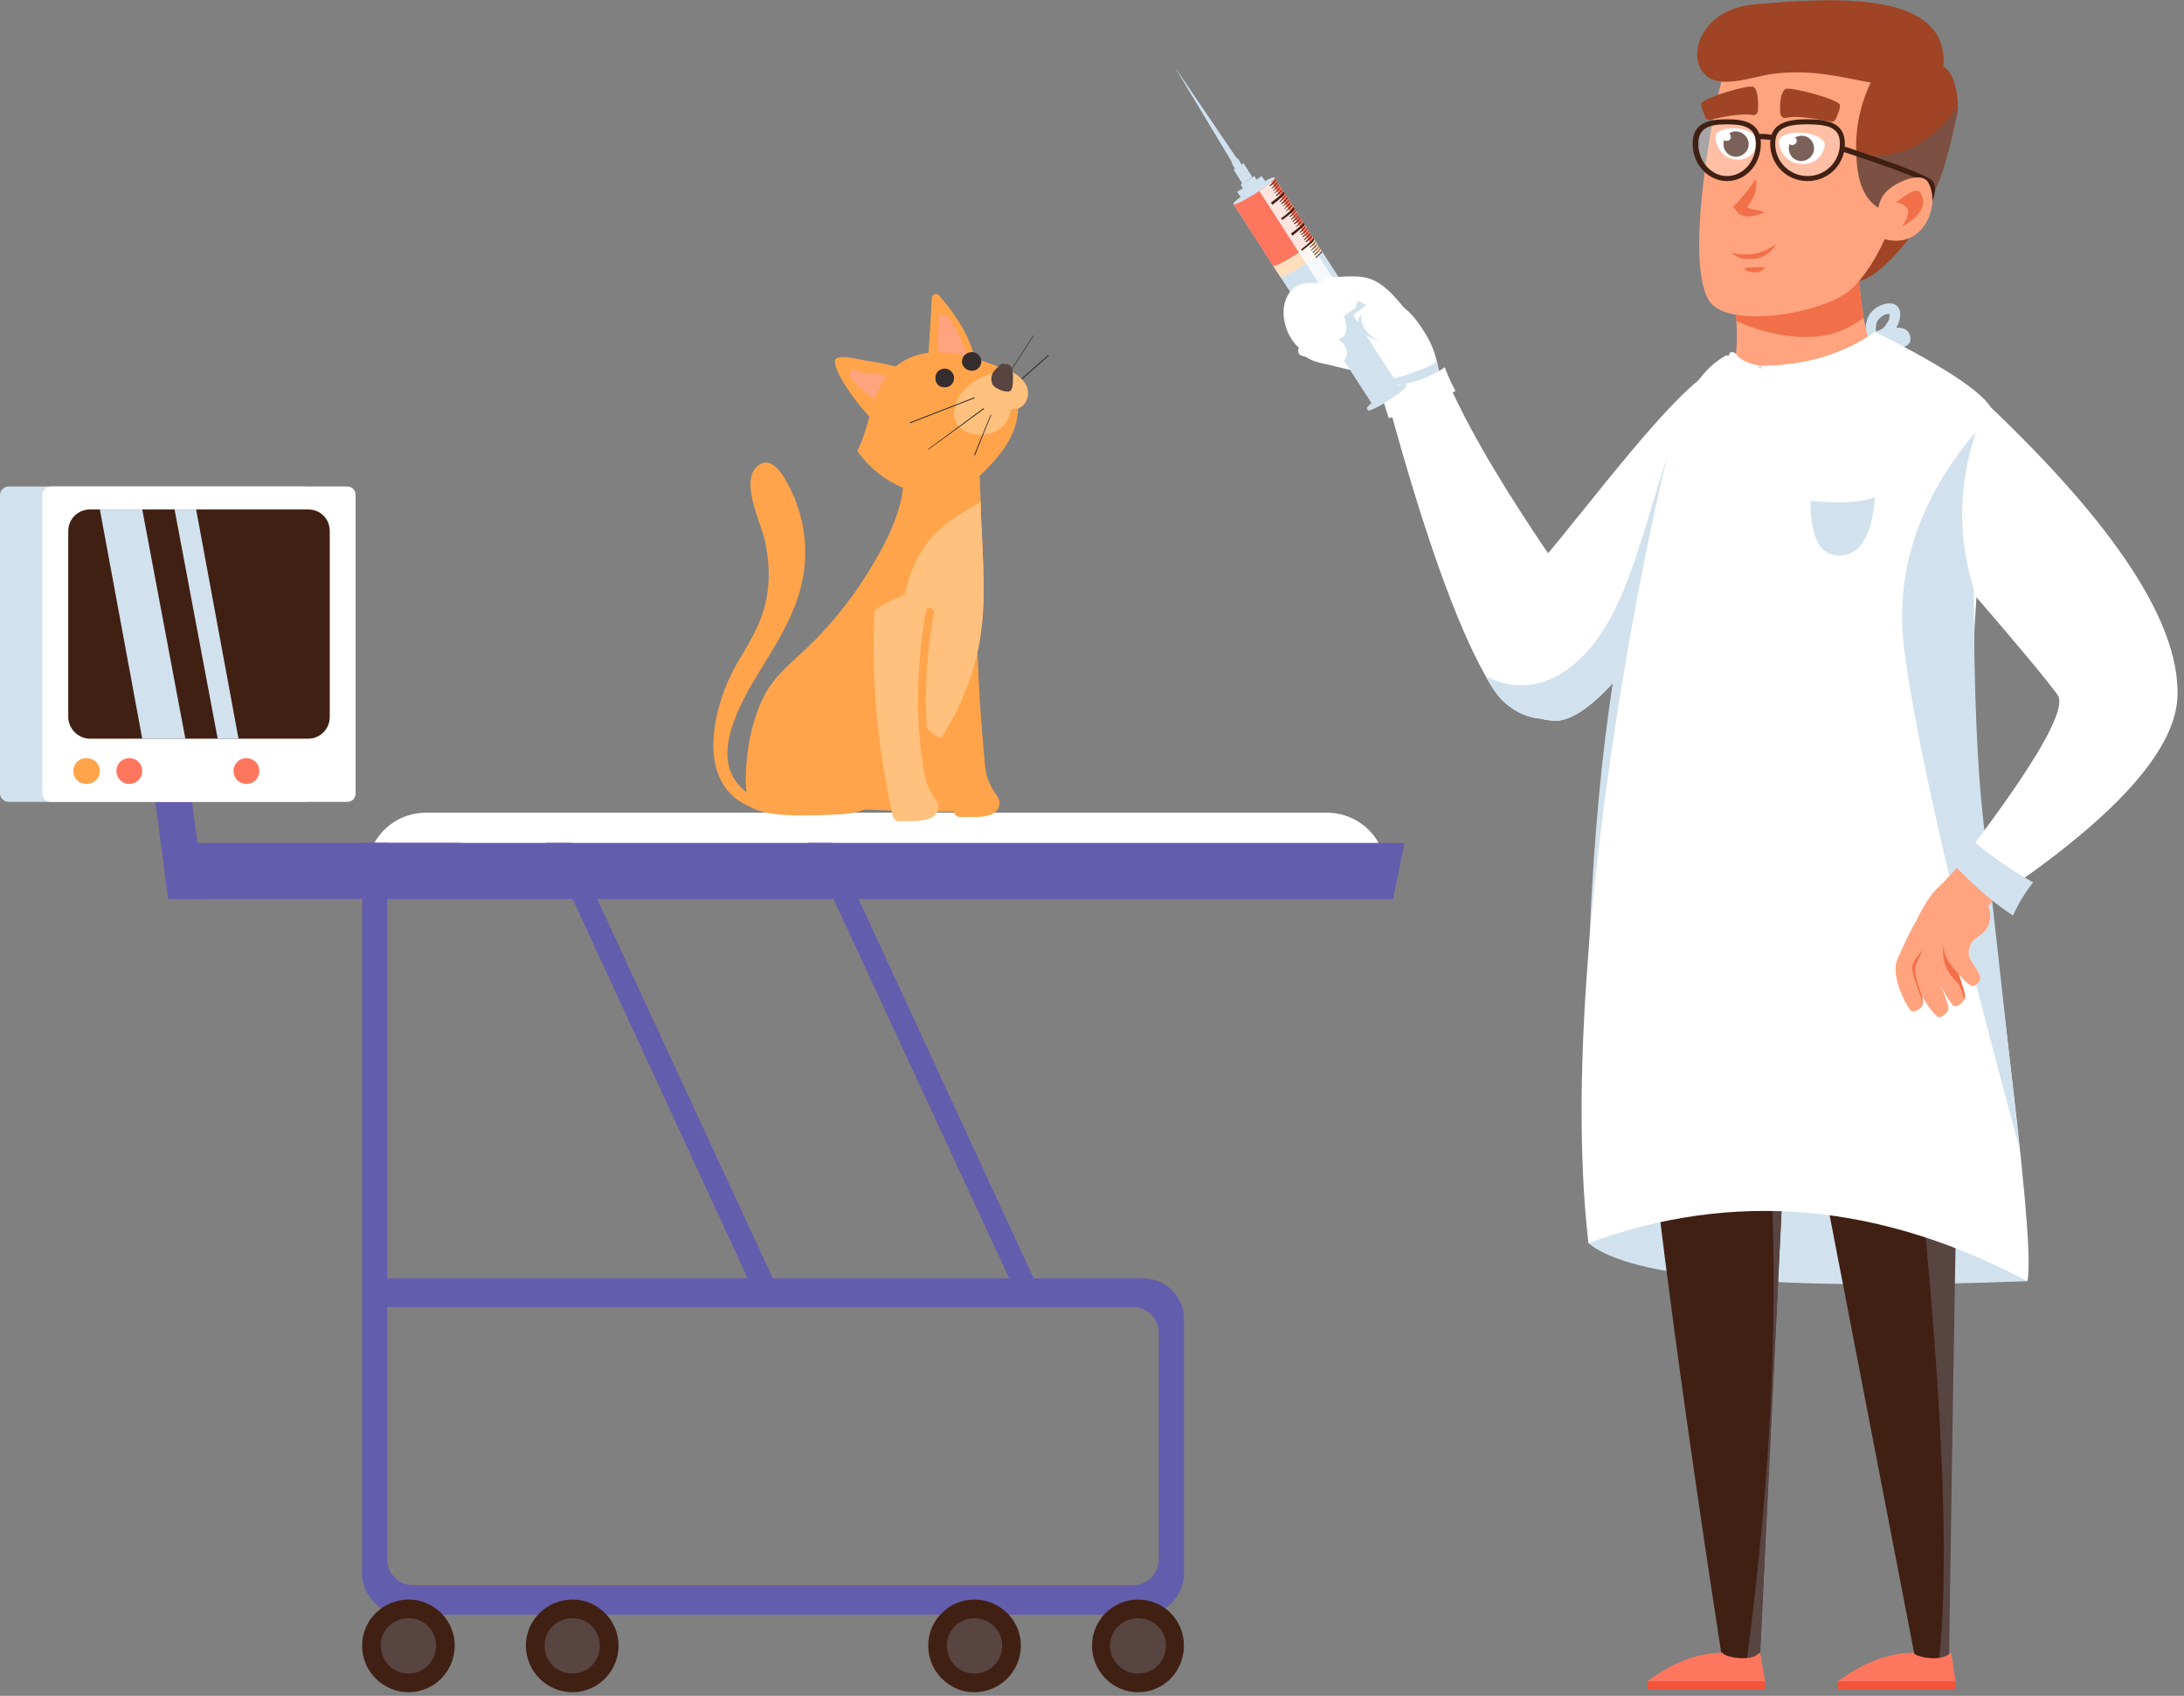 <svg version="1.2" xmlns="http://www.w3.org/2000/svg" viewBox="0 0 304 236" width="304" height="236">
	<rect x="0" y="0" width="304" height="236" fill="#808080" stroke="none"/>
	<title>image</title>
	<style>
		.s0 { fill: #ffffff } 
		.s1 { fill: #635dad } 
		.s2 { fill: #412014 } 
		.s3 { fill: #584441 } 
		.s4 { fill: #d1e2ee } 
		.s5 { fill: #ffa44a } 
		.s6 { fill: #ff765f } 
		.s7 { fill: #352c2d } 
		.s8 { fill: #ffa47f } 
		.s9 { fill: #ffc17d } 
		.s10 { fill: #9f4424 } 
		.s11 { fill: #f27049 } 
		.s12 { fill: #443e90 } 
		.s13 { fill: #f1543b } 
		.s14 { fill: #7c5042 } 
		.s15 { opacity: .3;fill: #ffffff } 
		.s16 { fill: #ffdebe } 
		.s17 { opacity: .8;fill: #ffffff } 
	</style>
	<path id="Layer" class="s0" d="m192.9 121.2h-141.8c0-4.5 3.7-8.1 8.2-8.1h125.4c4.5 0 8.2 3.6 8.2 8.1z" />
	<path id="Layer" class="s1" d="m193.9 125.1h-143.4l-0.1-7.8h145.1z" />
	<path id="Layer" class="s1" d="m108.5 179.9h-3.5l-28.9-62.6h3.4z" />
	<path id="Layer" class="s1" d="m144.8 179.9h-3.4l-29-62.6h3.5z" />
	<path id="Layer" fill-rule="evenodd" class="s1" d="m164.8 183.5v35.5c0 3.1-2.5 5.7-5.6 5.7h-103.1c-3.1 0-5.7-2.6-5.7-5.7v-101.7h3.5v60.6h105.2c3.1 0 5.7 2.5 5.7 5.6zm-110.9 33.5c0 2 1.6 3.6 3.6 3.6h100.2c2 0 3.6-1.6 3.6-3.6v-31.5c0-2-1.6-3.6-3.6-3.6h-103.8z" />
	<path id="Layer" class="s2" d="m63.3 229c0 3.6-2.9 6.5-6.4 6.5c-3.6 0-6.5-2.9-6.5-6.5c0-3.5 2.9-6.4 6.5-6.4c3.5 0 6.4 2.9 6.4 6.4z" />
	<path id="Layer" class="s3" d="m60.7 229c0 2.2-1.7 3.9-3.8 3.9c-2.2 0-3.9-1.7-3.9-3.9c0-2.1 1.7-3.8 3.9-3.8c2.1 0 3.8 1.7 3.8 3.8z" />
	<path id="Layer" class="s2" d="m86.1 229c0 3.6-2.9 6.5-6.4 6.5c-3.6 0-6.5-2.9-6.5-6.5c0-3.5 2.9-6.4 6.5-6.4c3.5 0 6.4 2.9 6.4 6.4z" />
	<path id="Layer" class="s3" d="m83.5 229c0 2.2-1.7 3.9-3.8 3.9c-2.2 0-3.9-1.7-3.9-3.9c0-2.1 1.7-3.8 3.9-3.8c2.1 0 3.8 1.7 3.8 3.8z" />
	<path id="Layer" class="s2" d="m142.1 229c0 3.6-2.9 6.5-6.5 6.5c-3.5 0-6.4-2.9-6.4-6.5c0-3.5 2.9-6.4 6.4-6.4c3.6 0 6.5 2.9 6.5 6.4z" />
	<path id="Layer" class="s3" d="m139.5 229c0 2.2-1.7 3.9-3.9 3.9c-2.1 0-3.8-1.7-3.8-3.9c0-2.1 1.7-3.8 3.8-3.8c2.2 0 3.9 1.7 3.9 3.8z" />
	<path id="Layer" class="s2" d="m164.8 229c0 3.6-2.8 6.5-6.4 6.5c-3.5 0-6.4-2.9-6.4-6.5c0-3.5 2.9-6.4 6.4-6.4c3.6 0 6.4 2.9 6.4 6.4z" />
	<path id="Layer" class="s3" d="m162.3 229c0 2.2-1.7 3.9-3.9 3.9c-2.1 0-3.9-1.7-3.9-3.9c0-2.1 1.8-3.8 3.9-3.8c2.2 0 3.9 1.7 3.9 3.8z" />
	<path id="Layer" class="s1" d="m64.1 125.1h-38.1v-7.8h38.1z" />
	<path id="Layer" class="s1" d="m28.5 125.1h-5.1l-4.8-36.5h5.1z" />
	<path id="Layer" class="s4" d="m42.5 111.6h-41.3c-0.6 0-1.2-0.5-1.2-1.2v-41.5c0-0.7 0.6-1.2 1.2-1.2h41.3c0.6 0 1.2 0.5 1.2 1.2v41.5c0 0.7-0.6 1.2-1.2 1.2z" />
	<path id="Layer" class="s0" d="m48.3 111.6h-41.2c-0.6 0-1.2-0.5-1.2-1.2v-41.5c0-0.7 0.6-1.2 1.2-1.2h41.2c0.7 0 1.2 0.5 1.2 1.2v41.5c0 0.7-0.5 1.2-1.2 1.2z" />
	<path id="Layer" class="s2" d="m42.9 102.8h-30.4c-1.6 0-3-1.4-3-3v-25.9c0-1.7 1.4-3 3-3h30.4c1.7 0 3 1.3 3 3v25.9c0 1.6-1.3 3-3 3z" />
	<path id="Layer" class="s5" d="m12 109.1c-1 0-1.8-0.8-1.8-1.8c0-1 0.8-1.8 1.8-1.8c1.1 0 1.9 0.8 1.9 1.8c0 1-0.8 1.8-1.9 1.8z" />
	<path id="Layer" class="s6" d="m18 109.1c-1 0-1.8-0.8-1.8-1.8c0-1 0.8-1.8 1.8-1.8c1 0 1.8 0.8 1.8 1.8c0 1-0.8 1.8-1.8 1.8z" />
	<path id="Layer" class="s6" d="m34.3 109.1c-1 0-1.8-0.8-1.8-1.8c0-1 0.8-1.8 1.8-1.8c1 0 1.8 0.8 1.8 1.8c0 1-0.8 1.8-1.8 1.8z" />
	<path id="Layer" class="s4" d="m25.8 102.8h-6l-5.9-31.9h5.9z" />
	<path id="Layer" class="s4" d="m33.2 102.8h-2.9l-6-31.9h3z" />
	<path id="Layer" class="s7" d="m139.3 53.7l4.5-7h0.1l-4.5 7z" />
	<path id="Layer" class="s7" d="m140.7 54l5.2-4.6l0.1 0.1l-5.2 4.6z" />
	<path id="Layer" class="s5" d="m129.2 49.7q0.3-4.1 0.5-8.2c0-0.5 0.6-0.8 1-0.4c2 2.3 4.2 5.4 4.9 8.5c0.7 3.1-4.5 1.2-5.8 0.7q0 0-0.1 0c-0.3-0.1-0.5-0.2-0.5-0.6z" />
	<path id="Layer" class="s5" d="m116.6 49.8c1-0.3 2.4 0.1 3.4 0.3q2.3 0.3 4.6 0.9c0.2 0 0.4 0.2 0.4 0.4c0.3 0.1 0.6 0.4 0.4 0.9q-1.7 2.9-2.7 6.2c-0.1 0.4-0.6 0.5-1 0.2q-1.9-1.9-3.4-4.1c-0.8-1.2-2-2.9-2.1-4.3c0-0.2 0.2-0.5 0.4-0.5z" />
	<path id="Layer" class="s5" d="m131.1 100.6q7.9 11.4 4.3 12.1q-3.7 0.7-23-0.5q14.7-11.2 18.7-11.6z" />
	<path id="Layer" class="s8" d="m130.6 47.3q0-1.5 0.1-3c0-0.5 0.6-0.7 1-0.4c1.3 1.4 2.1 3.4 2.8 5.2q0.1 0.1 0.2 0.1c0.3 0.2 0.3 0.6 0.2 0.9c0 0.5-0.8 0.9-1 0.3q-0.1-0.1-0.1-0.1c-1.1 0-2.7 0-3.1-0.9c-0.2-0.6-0.1-1.5-0.1-2.1z" />
	<path id="Layer" class="s8" d="m119 51.5c2 0.7 4.2 0.5 6.2 1.1c0.5 0.2 0.5 0.7 0.2 1c0.1 0.2 0.1 0.4 0 0.5q-0.6 1.2-1.4 2.3c-0.2 0.2-0.5 0.3-0.7 0.2c-1.9-1.2-3.7-2.4-5-4.2c-0.2-0.4 0.2-1 0.7-0.9z" />
	<path id="Layer" class="s5" d="m106 97.6c1.5-3.4 4-5.2 6.5-7.6c3-2.9 5.6-6.1 7.8-9.5c2.4-3.8 4.9-8.2 5.4-12.6c-2.5-1.1-4.6-2.7-6.2-4.9c-0.2-0.2-0.1-0.4 0-0.6c2-4.1 1.7-9.2 6-12c4.3-2.7 9.6-0.9 13.9 0.8c0.2 0.1 0.3 0.3 0.4 0.5c1.3 1.2 1.9 3.4 1.9 5.1q0 0.1 0 0.2q0 0.1 0 0.3c-0.3 3.7-2.8 6.5-5.4 9q0.1 0.1 0.1 0.3q0 1.6 0.1 3.1c0.1 6.2 0.9 12.4 0 18.6c-0.7 5.1-2.7 10.1-5.5 14.4q-0.6 1-1.3 2c-3 4-7 8.2-12.3 8.6c-4.1 0.2-11.1 0.6-13.2-1.2c-0.4-1.5-0.4-3.7-0.4-4c0.1-3.6 0.7-7.2 2.2-10.5z" />
	<path id="Layer" class="s9" d="m133.1 56c1-2.6 4.5-4.6 7.3-4.1c0.2-0.1 0.4-0.2 0.6-0.1c1.1 0.7 2.1 1.6 2.1 2.9c0 1-0.6 2-1.6 2.2c-0.2 0-0.5-0.1-0.6 0c-0.4 0.3-0.1 0-0.3 0.6c-0.2 0.5-0.3 0.9-0.7 1.5c-0.8 1-2.1 1.5-3.4 1.5c-2.7 0-4.4-1.8-3.4-4.5z" />
	<path id="Layer" class="s3" d="m138 52.9c-0.1-0.8 0.4-1.4 1-1.9q0.1-0.2 0.3-0.3q0.3-0.2 0.6 0c0.4-0.1 0.8 0.1 1 0.6c0.1 0.4 0.1 0.9 0.1 1.3c0 0.6 0 1.1-0.2 1.6c-0.1 0.2-0.3 0.3-0.5 0.3c-0.4 0-0.9-0.1-1.4-0.4c-0.5-0.2-0.9-0.6-0.9-1.2z" />
	<path id="Layer" class="s5" d="m130.2 84.9c-0.1-0.2-1.6-4.9 2.3-5.1c0.5 0 4.8-0.3 3.9 3.7c-0.9 3.9 0.2 17.7 0.6 21.7c0.1 1.9 0.3 3.4 1.4 5c0.4 0.6 0.8 1 0.7 1.8c-0.3 2.2-4.1 1.6-5.5 1.7c-0.2 0-0.4-0.1-0.5-0.2c-0.1 0-0.2-0.1-0.3-0.4c-2.1-9.2-2.9-18.7-2.6-28.2z" />
	<path id="Layer" class="s7" d="m131.5 51.3c0.7 0 1.3 0.6 1.3 1.3c0 0.8-0.6 1.3-1.3 1.3c-0.8 0-1.3-0.5-1.3-1.3c0-0.7 0.5-1.3 1.3-1.3z" />
	<path id="Layer" class="s7" d="m135.3 49c0.7 0 1.3 0.6 1.3 1.3c0 0.7-0.6 1.3-1.3 1.3c-0.8 0-1.4-0.6-1.4-1.3c0-0.7 0.6-1.3 1.4-1.3z" />
	<path id="Layer" class="s5" d="m102.6 92.3c1.4-2.4 2.9-4.7 3.7-7.4c0.9-3.1 0.9-6.3 0.2-9.5c-0.4-2.3-3.5-8.2-1.2-10.4c2.5-2.4 4.6 2.8 5.3 4.3c1.7 4.3 2 8.9 0.6 13.4c-1.4 4.6-4.2 8.5-6.6 12.6c-1.3 2.3-2.5 4.7-3.1 7.3c-0.8 3.9 0.3 6.5 3.7 8.6c0.4 0.3 0.3 0.7 0 1c-0.1 0.1-0.3 0.3-0.5 0.2c-8.3-3.2-5.4-14.4-2.1-20.1z" />
	<path id="Layer" class="s9" d="m125.5 84.9c0.5-3.1 1.4-6.4 3.3-9c1.9-2.7 4.8-4.4 7.6-6q0-0.1 0.1-0.2c0.1 6.2 0.9 12.4 0 18.6c-0.7 5.1-2.7 10.1-5.5 14.4q-0.5-0.1-1-0.5c-2.2-1.6-3.4-5.1-4.1-7.6c-0.8-3.1-0.9-6.5-0.4-9.7z" />
	<path id="Layer" class="s9" d="m121.7 85.5c-0.1-0.3-0.1-0.5 0.2-0.7c3.3-2.1 6.9-3.3 10.8-3.5c0.5 0 0.6 0.6 0.4 0.9q0 0.1-0.1 0.3c-1.6 3.7-3.2 7.5-4.1 11.4c-0.9 4-0.8 7.9-0.5 11.8c0.2 2 0.4 3.4 1.5 5.1c0.4 0.5 0.8 1 0.7 1.7c-0.3 2.2-4.1 1.7-5.5 1.8c-0.2 0-0.4-0.1-0.5-0.2c-0.1-0.1-0.2-0.2-0.3-0.4c-2.1-9.3-3-18.7-2.6-28.2z" />
	<path id="Layer" class="s7" d="m126.6 58.8l9-3.5l0.1 0.1l-9 3.5z" />
	<path id="Layer" class="s7" d="m129.2 62.5l7.7-5.7l0.1 0.1l-7.8 5.7z" />
	<path id="Layer" class="s7" d="m135.6 63.3l2.3-5.6h0.1l-2.3 5.7z" />
	<path id="Layer" class="s5" d="m128.9 85c0.1-0.7 1.2-0.4 1.1 0.3c-1.3 6.9-1.6 15.1-0.2 22c0.2 0.7-0.9 1-1.1 0.3c-1.4-7.1-1.1-15.5 0.2-22.6z" />
	<path id="Layer" class="s5" d="m109.7 98.4c6-1.7 11.7 3.1 10.9 9.4c-0.1 0.7-1.2 0.7-1.1 0c0.7-5.5-4.1-9.8-9.5-8.3c-0.7 0.2-1-0.9-0.3-1.1z" />
	<path id="Layer" class="s0" d="m200.9 56.7c0 0.5-5.6 2.2-5.7 1.8c-0.4-1.7-1.4-4.7-2.1-6.4c-0.2 0.2-0.4 0.4-0.8 0.3q-3.6-0.7-7.2-1.6c-1.3-0.3-2.9-0.5-3.8-1.6c-0.5-0.6-0.9-1.6-0.3-2.4q0.1-0.1 0.1-0.2c-1.1-1.1-2-2.4-1.1-3.9q0.1-0.2 0.3-0.3c-0.7-1-0.7-2.3 1-2.5c0.7 0 1.6 0.3 2.2 0.5c1.1 0.2 2.3 0.4 3.4 0.5c1.5 0.2 2.8 0.3 4.2 0.6q0.4 0 0.6 0c3.2 0 5.2 2.4 6.8 5.1c2.1 3.3 2.1 8 2.4 10.1z" />
	<path id="Layer" class="s4" d="m189.5 43.7q-0.3 2.4 2.7 3.9q-2.6-1-3-1.8q-0.6-1 0.3-2.1z" />
	<path id="Layer" class="s4" d="m193.4 52.9q5.7-1.7 6.6-2.6l0.5 2.3l-6.6 1.9z" />
	<path id="Layer" fill-rule="evenodd" class="s4" d="m260.8 48.3c-0.2-0.1-0.4-0.2-0.4-0.5c-0.4 0-0.7-0.2-0.7-0.6c-0.1-1.4-0.1-3 1-4c0.7-0.7 2.2-1.3 3.1-0.8c1.1 0.6 0.7 2.3 0.2 3.1q0 0.1 0 0.1c0.9 0 1.7 0.2 1.9 1.3c0.4 2.2-3.9 1.6-5.1 1.4zm0.3-2.2c0.6-0.1 1.1-0.4 1.4-0.9q0.3-0.4 0.5-0.9q0-0.2 0-0.5q0-0.4 0-0.1c-0.6-0.1-1.4 0.5-1.7 1c-0.2 0.5-0.2 0.9-0.2 1.4z" />
	<path id="Layer" class="s4" d="m240.4 49.4l14.2 35.6l27.6 93.3q-52.5 2-61.1-5.3q-2.7-95.2 19.3-123.6z" />
	<path id="Layer" class="s10" d="m267.8 30.4q-6.3 8.9-9.8 8.8q-3.6-0.1 1.4-11.9z" />
	<path id="Layer" class="s0" d="m214.2 78.5c6.3-7.2 19.4-25.2 24.8-27.2c2.4-0.9 3.1 12.9-0.2 20.4c-6 13.9-16.1 28.3-22.1 28.6q-1.2 0-2.3-0.3c-2.7-0.6-4.8-2.6-6-5.6c-0.8-2.1 1.8-11.4 5.8-15.9z" />
	<path id="Layer" class="s0" d="m201.6 53.3c3.7 8.2 8.8 16.1 13.2 22.7c2.5 3.5 4.7 6.7 6.5 9.3c2.3 3.4 3.7 5.9 3.6 7.1c-0.4 3.8-5.3 8.1-10.5 7.6c-1.6-0.1-3.3-0.8-4.8-2.1c-0.9-0.7-1.8-2-2.7-3.6q-0.1-0.1-0.1-0.2q-6.1-10.8-13.4-37.5q4.5-0.3 8.2-3.3z" />
	<path id="Layer" class="s4" d="m223.3 87.5c5.6-9 7.6-24.7 12.5-32.3c1.1-1.6 2.1-2.9 3.2-3.9q0.6 0 1.1 0.1q0.5 0 1 0.2c0.5 3.3 1 12.6-2.3 20.1c-6 13.9-16.1 28.3-22.1 28.6q-1.2 0-2.3-0.3c-1.6-0.1-3.3-0.8-4.8-2.1c-0.9-0.7-1.8-2-2.7-3.6q-0.1-0.1-0.1-0.2c7 3.6 13-1 16.5-6.6z" />
	<path id="Layer" class="s2" d="m227.6 111q24 0.9 37.7 1.4c1.7 0.1 5.4 0.1 6.9 0q1.3 19.3 0.7 30.5q-0.9 16.7-1.7 88.2l-4.5 0.3l-17.4-90.1l-4.4 90.1l-5.2-0.6q-15.6-101.1-12.1-119.8z" />
	<path id="Layer" class="s3" d="m243.1 231.4q6.8-51.2 1.4-88.3q-4-3.4-5.3-7.6q1.9 3 10.1 5.8l-4.3 89.1z" />
	<path id="Layer" class="s3" d="m265.6 146.8q-1.5-17.1-8.8-34.4l14.8-2.9q1.9 20.8 1.3 33.4q-0.5 11.3-1.6 87.5l-1.4 0.8c2.6-24-3.2-71-4.3-84.4z" />
	<path id="Layer" class="s8" d="m258.6 36.6q0 0.1 0 0.1q0 0.1 0 0.2c0 0.9 0.3 4.1 0.8 7.3c0.3 1.5 0.6 3.1 1.1 4.4q-9.9 6.1-19 1.6q0.4-2.3 0.2-5.5q-0.1-1.5-0.4-3.2q-0.3-1.7-0.9-3.5q-0.2-0.6-0.5-1.4z" />
	<path id="Layer" class="s11" d="m258.6 36.6q0 0.1 0 0.1q0 0.1 0 0.2c0 0.9 0.3 4.1 0.8 7.3c-1 0.8-2.7 1.9-5 2.4c-3.6 0.8-8.4 0-12.7-1.9q-0.1-1.5-0.4-3.2c-0.1-0.9-0.3-2-0.9-3.5q-0.2-0.6-0.5-1.4z" />
	<path id="Layer" class="s12" d="m262.3 119.8l1.8 9.9q-4.4-6.1-36.8-12.9q0-2.7 0.6-8.9z" />
	<path id="Layer" class="s0" d="m273.8 82.5q-1.6 29.9-0.1 41.1q-13.6 1-19.9-1.1q12.6-27.7 14-39.7q-4.3-18.1 9.6-25.2q-5.8 19.7-3.6 24.9z" />
	<path id="Layer" class="s6" d="m245 230l0.7 4h-16.4q5.3-4 10.5-4c-0.1 0.5 3.8 1.4 5 0.1z" />
	<path id="Layer" class="s13" d="m245.7 235.1h-16.4v-1.1h16.4z" />
	<path id="Layer" class="s6" d="m271.6 230l0.6 4h-16.4q5.4-4 10.6-4c-0.1 0.5 3.7 1.4 5 0.1z" />
	<path id="Layer" class="s13" d="m272.2 235.1h-16.4v-1.1h16.4z" />
	<path id="Layer" class="s8" d="m263.1 31.6q-2.5 6-5.5 8.7c-3.6 3.3-17.4 5.7-19.8 1.4c-3.6-6.2 1.4-30.6 2.5-32.5c1.2-2 18.9-7.9 23.9 0.9q5.1 8.7-1.1 21.5z" />
	<path id="Layer" class="s10" d="m244.2 0.6c10.7-0.9 27.2-2.1 26.3 8.7c1.7 0.7 2.3 5 1.9 6.7c-2 8.8-3.5 11.3-4.4 13.2c-1 2.2-3.6 1.3-4.7 0.8c-5.2-1.9-6.5-11.1-2.9-18.5c-4.7-0.9-8.6-1.9-13.8-1.2c-2.3 0.3-6.7 2-8.9 0.4c-3.2-2.4-1.2-9.4 6.5-10.1z" />
	<path id="Layer" class="s11" d="m242.6 29.4l0.2-0.9c0.1 0.2 0.5 0.4 1 0.6c0.5 0.1 1.2 0.1 1.8 0.5c-0.6 0.2-1.1 0.4-1.9 0.5c-0.3 0.1-0.7 0-1.1-0.1c-0.4-0.1-0.8-0.4-1-0.8l-0.4-0.4l0.5-0.5c1-1 1.8-2.1 2.7-3.4c0.3 1.7-0.5 3.3-1.8 4.5z" />
	<path id="Layer" class="s0" d="m250.6 22.8c-2.7-0.2-3.5-3.3-2.6-3.8c2.4-1.3 6.1-0.1 6 1.2c-0.1 1.1-1.1 2.8-3.4 2.6z" />
	<path id="Layer" class="s2" d="m250.6 18.9c1-0.1 1.8 0.6 1.9 1.6c0.1 0.9-0.6 1.8-1.6 1.9c-1 0.1-1.8-0.6-1.9-1.6c-0.1-1 0.6-1.8 1.6-1.9z" />
	<path id="Layer" class="s0" d="m249.4 19c0.4 0 0.6 0.2 0.7 0.5c0 0.4-0.2 0.6-0.6 0.7c-0.3 0-0.6-0.2-0.6-0.6c0-0.3 0.2-0.6 0.5-0.6z" />
	<path id="Layer" class="s0" d="m241.6 22.2c-2.5-0.2-3.3-3.3-2.5-3.8c2.1-1.3 5.6-0.1 5.5 1.2c0 1.1-0.9 2.8-3 2.6z" />
	<path id="Layer" class="s2" d="m241.4 18.3c1-0.1 1.9 0.6 2 1.6c0.1 0.9-0.6 1.8-1.6 1.9c-1 0.1-1.8-0.6-1.9-1.6c-0.1-0.9 0.6-1.8 1.5-1.9z" />
	<path id="Layer" class="s0" d="m240.3 18.4c0.3 0 0.6 0.2 0.6 0.6c0.1 0.3-0.2 0.6-0.5 0.6c-0.3 0.1-0.6-0.2-0.7-0.5c0-0.3 0.2-0.6 0.6-0.7z" />
	<path id="Layer" class="s10" d="m255.5 16.6c-0.2 0.3-0.4 0.4-0.7 0.3c-1.2-0.2-4.5-0.9-6.2-0.5c-0.4 0.1-0.7-0.2-0.8-0.6c-0.1-1.6 0.1-3 0.7-3.4c0.6-0.4 7.4 1.4 7.6 2.2c0.1 0.4-0.3 1.4-0.6 2z" />
	<path id="Layer" class="s10" d="m236.8 14.4c0.3-0.8 6.7-2.7 7.3-2.3c0.5 0.3 0.7 1.8 0.6 3.4c-0.1 0.3-0.4 0.6-0.8 0.5c-1.6-0.3-4.8 0.4-5.9 0.7c-0.2 0-0.5-0.1-0.6-0.3c-0.2-0.6-0.7-1.6-0.6-2z" />
	<path id="Layer" class="s14" d="m266.2 29.8q-7.6 0.7-7.8-8.2q8.7 1.1 14.2-6.9q-2.7 14.8-6.4 15.1z" />
	<path id="Layer" class="s0" d="m201.1 51.1q0.7 1.9 1.5 3.3q-5 2.7-9.3 3.8q-0.6-2.1-1.5-4.4q5.7-0.1 9.3-2.7z" />
	<path id="Layer" class="s0" d="m282.2 178.3q-30.9-16.4-61.1-5.3c-4.6-40 8.9-102.5 11.6-111.8q2.6-9.2 7.7-11.8q0 0.1 0 0.2q0.1-0.1 0.3-0.2q8.4 5.5 20.3-3.2q15.8 7.9 16.5 11.4c0.8 3.8-3.8 24.1-2.7 44c1.2 20.4 8.8 70.1 7.4 76.7z" />
	<path id="Layer" class="s0" d="m247.1 56.5q-0.4-2.3-2.1-5.6q9.2 0 16-4.7q-2.1 7-13.9 10.3z" />
	<path id="Layer" class="s0" d="m241.6 49.2q0.7 1.2 3.4 1.7l-2.5 4.5q-1.9-5.3-1.8-6q0.1-0.7 0.9-0.2z" />
	<path id="Layer" class="s4" d="m274.8 73.7c0 3.1-0.4 25.3 1.2 39.9q1.6 14.5 5.1 46.2q-13.3-48.8-16-69.1q-2.2-16.4 10.1-30.8q-0.3 10.8-0.4 13.8z" />
	<path id="Layer" class="s4" d="m252 69.7q6 0.6 9-0.5q-0.7 8-4.8 8.1q-4.2 0.2-4.2-7.6z" />
	<path id="Layer" class="s11" d="m244.4 36q-0.9 0.1-1.8 0q-0.9-0.2-1.6-0.8c1.2 0.2 2.2 0.3 3.3 0.1c1-0.2 2-0.7 2.9-1.3c-0.5 1-1.6 1.8-2.8 2z" />
	<path id="Layer" class="s11" d="m244.3 37.9c-0.6 0-1.1-0.1-1.6-0.5c0.6-0.2 1.1-0.2 1.5-0.2c0.5 0 1-0.1 1.5 0.1c-0.4 0.4-0.9 0.6-1.4 0.6z" />
	<path id="Layer" class="s8" d="m266 140.7c-1.1-1.4-2.8-5.2-1.9-7.2c0.9-2 2.5-5.7 4-7.2c0.6-0.6 2 2.1 2.2 2.7c0.4 0.3 0.6 0.8 0.3 1.2c-1.1 1.4-2.4 2.9-3.2 4.4c-0.8 1.5 0.2 3.4 0.3 5c0 0.8-1.5 1.4-1.7 1.1z" />
	<path id="Layer" class="s8" d="m271.8 139.9c-1.3-1.7-3.1-5-2.4-7.1c0.7-2 1.8-4.4 3.1-6c0.6-0.6 2.5 0.5 2.2 1c-0.9 1.5-1.3 4.3-2 5.9c-0.6 1.5 0.6 3.3 0.8 4.9c0.1 0.9-1.3 1.8-1.7 1.3z" />
	<path id="Layer" class="s8" d="m274.4 137.2c-1.6-1-4.1-4.3-3.7-6.5c0.4-2.2 2.3-4.3 3.4-6.1c0.4-0.7 1.3-0.6 1.6 0c0.4 0.2 1.9 2.1 1.1 4.1c-0.6 1.6-2.3 1.6-2.7 3.3c-0.4 1.6 1 2.3 1.5 3.9c0.2 0.8-0.9 1.5-1.2 1.3z" />
	<path id="Layer" class="s8" d="m269.7 141.5c-1.1-0.8-3.6-4.6-3.1-6.8c0.5-2.1 2.5-4.1 3.6-5.9c0.5-0.7 1.4-0.3 1.7 0.3c0.4 0.2 0.7 0.6 0.4 1.1c-0.7 1.7-1.8 3.3-2.3 5.1c-0.4 1.5 0.9 3.2 1.2 4.8c0.2 0.8-1.1 1.7-1.5 1.4z" />
	<path id="Layer" class="s8" d="m270.1 123.2q2.8-2.8 6.8-7.6l4.8 4.2l-4.5 5.8l-1.2 1.2q-7-2.4-5.9-3.6z" />
	<path id="Layer" class="s8" d="m266.8 128q1.9-3.9 3.7-5.1q1.9-1.2 5.2 1.7l-1.4 2.7l-4 4l-3.1-2.5z" />
	<path id="Layer" class="s11" d="m273.2 137.3q0.5 1.4 0.2 1.8q-0.5-2-1-2.4q-2.6-2.4-1.7-6q-0.7 2.2 1.9 4.8q0.2 0.4 0.6 1.8z" />
	<path id="Layer" class="s11" d="m267.7 139.6q-1.3-3.3-1.5-4.5q-0.3-1.1 1.5-2.9q-0.9 1.5-1.1 2.5q-0.2 1 0.9 3.8z" />
	<path id="Layer" class="s0" d="m276.6 56.2q26.8 25.4 26.5 40.5q-0.2 10.9-23.2 26.8l-5.8-5.1q14.3-18.9 12.3-21.7q-2-2.8-11.3-13.6q-4.6-13.4 1.5-26.9z" />
	<path id="Layer" class="s4" d="m283 122.8q-1.6 2-2.8 4.6q-4.7-3-9.7-8.7q1.3-1.3 2.6-3.1q3.9 3.8 9.9 7.2z" />
	<path id="Layer" class="s15" d="m240.4 24.9c-2.4 0-4.4-2.2-4.4-4.9c0-2.6 1.9-3.1 4.4-3.1c2.4 0 4.4 0.5 4.4 3.1c0 2.7-2 4.9-4.4 4.9z" />
	<path id="Layer" fill-rule="evenodd" class="s2" d="m235.6 20c0-3 2.4-3.4 4.8-3.4c2.3 0 4.7 0.4 4.7 3.4c0 2.9-2.1 5.2-4.7 5.2c-2.6 0-4.8-2.3-4.8-5.2zm0.8 0c0 2.5 1.8 4.5 4 4.5c2.2 0 4-2 4-4.5c0-2.2-1.5-2.7-4-2.7c-2.5 0-4 0.5-4 2.7z" />
	<path id="Layer" class="s15" d="m251.6 24.9c-2.7 0-4.8-2.2-4.8-4.9c0-2.6 2.1-3.1 4.8-3.1c2.6 0 4.8 0.5 4.8 3.1c0 2.7-2.1 4.9-4.8 4.9z" />
	<path id="Layer" fill-rule="evenodd" class="s2" d="m246.4 20c0-3 2.6-3.4 5.2-3.4c2.6 0 5.2 0.4 5.2 3.4c0 2.9-2.3 5.2-5.2 5.2c-2.9 0-5.2-2.3-5.2-5.2zm0.7 0c0 2.5 2 4.5 4.5 4.5c2.5 0 4.5-2 4.5-4.5c0-2-1.2-2.7-4.5-2.7c-3.3 0-4.5 0.7-4.5 2.7z" />
	<path id="Layer" class="s2" d="m244.7 19.4l-0.1-0.7c0.8-0.2 2.2 0.1 2.2 0.1l-0.1 0.7c-0.4 0-1.5-0.2-2-0.1z" />
	<path id="Layer" class="s2" d="m267.7 29c0.4-0.7 1.3-2.7 0.7-3.4c-0.7-0.7-7.7-3.1-11.9-4.5l0.3-0.7c1.1 0.4 11 3.6 12.1 4.7c1.2 1.2-0.4 3.9-0.6 4.2z" />
	<path id="Layer" class="s8" d="m262.2 27.1c1-1.5 5.2-3.5 6.2-1.7c1.8 3.2-0.7 9.3-6 7.9c-1.9-0.5-1.2-5-0.2-6.2z" />
	<path id="Layer" class="s11" d="m263.9 28.2q2.8-2.3 3.4-1.4c1.5 2.4-1.6 4.2-2.5 4.7q1.2-1.9 0.6-2.6q-0.6-0.7-1.5-0.7z" />
	<path id="Layer" class="s4" d="m195.8 53.6c0.1 0.2-1 1.2-2.5 2.1c-1.5 1-2.8 1.6-2.9 1.4l-0.1-0.2c-0.1-0.1 0.1-0.4 0.6-0.8l-6.9-10.7l0.4-0.2l0.9-0.6l1-0.6l1.1-0.8l0.4-0.2l6.9 10.7c0.5-0.3 0.9-0.4 1-0.2z" />
	<path id="Layer" class="s4" d="m186.5 45.1c-2.7 1.7-5 2.9-5.1 2.6l-0.2-0.2c-0.2-0.3 1.9-1.9 4.5-3.6c2.7-1.7 5-2.9 5.1-2.6l0.2 0.2c0.2 0.3-1.9 1.9-4.5 3.6z" />
	<path id="Layer" class="s4" d="m177.4 24.7l11.4 17.7l-5.7 3.7l-11.4-17.7l3.4-2.2l0.2 0.4c0.7-0.5 1.3-0.9 1.6-1.3l-0.1-0.2z" />
	<path id="Layer" class="s4" d="m188.8 42.4c0 0.1-0.1 0.3-0.5 0.6c-0.4 0.4-0.9 0.8-1.6 1.3q-0.3 0.1-0.5 0.3c-0.9 0.6-1.8 1.1-2.4 1.3c-0.4 0.2-0.6 0.3-0.7 0.2c-0.1-0.1 0.1-0.3 0.5-0.6c0.4-0.5 1.2-1 2.1-1.6q0.3-0.2 0.5-0.3c0.7-0.5 1.4-0.8 1.8-1c0.4-0.2 0.7-0.3 0.8-0.2z" />
	<path id="Layer" class="s6" d="m182.9 33.3l-5.7 3.7l-5.5-8.6l5.7-3.7z" />
	<path id="Layer" class="s6" d="m182.9 33.3c0.2 0.2-1 1.2-2.6 2.2c-1.6 1-2.9 1.7-3.1 1.5c-0.1-0.2 1.1-1.2 2.7-2.2c1.5-1 2.9-1.7 3-1.5z" />
	<path id="Layer" class="s16" d="m182.9 33.3l1 1.6c0.1 0.2-1 1.1-2.6 2.1c-1.6 1-2.9 1.7-3.1 1.5l-1-1.5c0.2 0.2 1.5-0.5 3.1-1.5c1.6-1 2.8-2 2.6-2.2z" />
	<path id="Layer" class="s17" d="m176.9 25.3l11.4 17.7c-0.4 0.4-0.9 0.8-1.6 1.3l-11.4-17.7c0.7-0.5 1.3-0.9 1.6-1.3z" />
	<path id="Layer" class="s4" d="m177.4 24.7c0.1 0.2-1 1.2-2.6 2.2c-1.6 1-3 1.7-3.1 1.5c-0.1-0.1 0.3-0.5 1-1l-0.5-0.7l0.8-0.5l-0.3-0.5l0.2-0.2l-1.2-1.9l0.2-0.1l-0.5-0.9h0.1l-8-13.3l8.7 12.8l0.1-0.1l0.5 0.9l0.3-0.2l0.1 0.2l1.1 1.7l-0.2 0.2l-0.5 0.3l-0.4 0.3l1.4-0.9l0.3 0.5l0.7-0.5l0.5 0.7c0.7-0.4 1.2-0.6 1.3-0.5z" />
	<path id="Layer" class="s2" d="m182.8 33.1l0.1 0.2c0.1 0.2-0.6 0.8-1.7 1.6l-0.1-0.2c1.1-0.8 1.8-1.5 1.7-1.6z" />
	<path id="Layer" class="s2" d="m183.1 33.5v0.1c0.1 0.1-0.2 0.5-0.8 0.9v-0.1c0.5-0.4 0.8-0.8 0.8-0.9z" />
	<path id="Layer" class="s2" d="m183.3 33.9v0.1c0.1 0.1-0.2 0.4-0.8 0.9v-0.1c0.5-0.5 0.8-0.8 0.8-0.9z" />
	<path id="Layer" class="s2" d="m183.5 34.2l0.1 0.1c0 0.1-0.3 0.4-0.8 0.9l-0.1-0.1c0.6-0.5 0.9-0.8 0.8-0.9z" />
	<path id="Layer" class="s2" d="m183.7 34.5l0.1 0.1c0 0.1-0.3 0.5-0.8 0.9l-0.1-0.1c0.6-0.4 0.9-0.8 0.8-0.9z" />
	<path id="Layer" class="s2" d="m183.9 34.9l0.1 0.1c0.1 0.1-0.3 0.4-0.8 0.9l-0.1-0.1c0.6-0.5 0.9-0.8 0.8-0.9z" />
	<path id="Layer" class="s2" d="m181.4 30.9l0.2 0.3c0.1 0.1-0.7 0.8-1.7 1.6l-0.2-0.3c1.1-0.8 1.8-1.4 1.7-1.6z" />
	<path id="Layer" class="s2" d="m181.7 31.4v0.1c0.1 0.1-0.2 0.4-0.7 0.9l-0.1-0.1c0.5-0.5 0.9-0.8 0.8-0.9z" />
	<path id="Layer" class="s2" d="m181.9 31.7l0.1 0.1c0 0.1-0.3 0.5-0.8 0.9l-0.1-0.1c0.6-0.4 0.9-0.8 0.8-0.9z" />
	<path id="Layer" class="s2" d="m182.1 32.1h0.1c0 0.2-0.3 0.5-0.8 0.9l-0.1-0.1c0.6-0.4 0.9-0.7 0.8-0.8z" />
	<path id="Layer" class="s2" d="m182.3 32.4l0.1 0.1c0.1 0.1-0.3 0.4-0.8 0.9l-0.1-0.1c0.6-0.5 0.9-0.8 0.8-0.9z" />
	<path id="Layer" class="s2" d="m182.5 32.7l0.1 0.1c0.1 0.1-0.2 0.5-0.8 0.9l-0.1-0.1c0.6-0.4 0.9-0.8 0.8-0.9z" />
	<path id="Layer" class="s2" d="m180 28.8l0.2 0.2c0.1 0.2-0.6 0.8-1.7 1.6l-0.2-0.2c1.1-0.8 1.8-1.5 1.7-1.6z" />
	<path id="Layer" class="s2" d="m180.3 29.2l0.1 0.1c0 0.1-0.3 0.5-0.8 0.9l-0.1-0.1c0.6-0.4 0.9-0.8 0.8-0.9z" />
	<path id="Layer" class="s2" d="m180.5 29.6l0.1 0.1c0 0.1-0.3 0.4-0.8 0.9l-0.1-0.1c0.6-0.5 0.9-0.8 0.8-0.9z" />
	<path id="Layer" class="s2" d="m180.7 29.9l0.1 0.1c0.1 0.1-0.3 0.4-0.8 0.9l-0.1-0.1c0.6-0.5 0.9-0.8 0.8-0.9z" />
	<path id="Layer" class="s2" d="m180.9 30.2l0.1 0.1c0.1 0.1-0.2 0.5-0.8 0.9l-0.1-0.1c0.6-0.4 0.9-0.8 0.8-0.9z" />
	<path id="Layer" class="s2" d="m181.2 30.6v0.1c0.1 0.1-0.2 0.4-0.8 0.9v-0.1c0.5-0.5 0.8-0.8 0.8-0.9z" />
	<path id="Layer" class="s2" d="m178.6 26.6l0.2 0.3c0.1 0.1-0.6 0.8-1.7 1.6l-0.2-0.3c1.1-0.8 1.8-1.4 1.7-1.6z" />
	<path id="Layer" class="s2" d="m178.9 27.1l0.1 0.1c0 0.1-0.3 0.4-0.8 0.9l-0.1-0.1c0.6-0.5 0.9-0.8 0.8-0.9z" />
	<path id="Layer" class="s2" d="m179.1 27.4l0.1 0.1c0.1 0.1-0.2 0.5-0.8 0.9l-0.1-0.1c0.6-0.4 0.9-0.8 0.8-0.9z" />
	<path id="Layer" class="s2" d="m179.3 27.8h0.1c0.1 0.2-0.2 0.5-0.8 0.9v-0.1c0.5-0.4 0.8-0.7 0.7-0.8z" />
	<path id="Layer" class="s2" d="m179.6 28.1v0.1c0.1 0.1-0.2 0.4-0.8 0.9v-0.1c0.5-0.5 0.8-0.8 0.8-0.9z" />
	<path id="Layer" class="s2" d="m179.8 28.4v0.1c0.1 0.1-0.2 0.5-0.8 0.9v-0.1c0.5-0.4 0.8-0.8 0.8-0.9z" />
	<path id="Layer" class="s2" d="m177.5 24.9l0.1 0.1c0.1 0.1-0.2 0.5-0.8 0.9l-0.1-0.1c0.6-0.4 0.9-0.8 0.8-0.9z" />
	<path id="Layer" class="s2" d="m177.8 25.3v0.1c0.1 0.1-0.2 0.4-0.8 0.9v-0.1c0.5-0.5 0.8-0.8 0.7-0.9z" />
	<path id="Layer" class="s2" d="m178 25.6v0.1c0.1 0.1-0.2 0.4-0.8 0.9v-0.1c0.5-0.5 0.8-0.8 0.8-0.9z" />
	<path id="Layer" class="s2" d="m178.2 25.9v0.1c0.1 0.1-0.2 0.5-0.8 0.9v-0.1c0.5-0.4 0.9-0.8 0.8-0.9z" />
	<path id="Layer" class="s2" d="m178.4 26.3l0.1 0.1c0 0.1-0.3 0.4-0.8 0.9l-0.1-0.1c0.5-0.5 0.9-0.8 0.8-0.9z" />
	<path id="Layer" class="s0" d="m184.1 39.5c-0.2-0.4 0.1-0.9 0.6-0.9c2 0 4.6-0.5 6.5 0.4c1.9 0.9 3.3 2.7 4.6 4.3c0.3 0.3 0 0.7-0.3 0.9c0 0.2-0.2 0.5-0.5 0.5c-2.4 0.6-3.4-1.5-5.3-2.5c-2-1-4.8 0-5.6-2.7z" />
	<path id="Layer" class="s0" d="m186.8 43.6c0.5 0.6 0.8 2.1 0.5 2.7c-0.1 0.5-0.5 0.7-1 0.9c0.8 0.6 1.4 1.4 1.1 2.4c0 0.2-0.2 0.5-0.5 0.5c-1.8 0.4-4-0.1-5.7-0.6c-0.5-0.1-0.6-0.7-0.4-1.1c-3.3-3-3-9.7 2.5-9c1.9 0.3 5.4-0.4 5.6 2c0.1 1.8-0.7 1.9-2.1 2.2z" />
</svg>